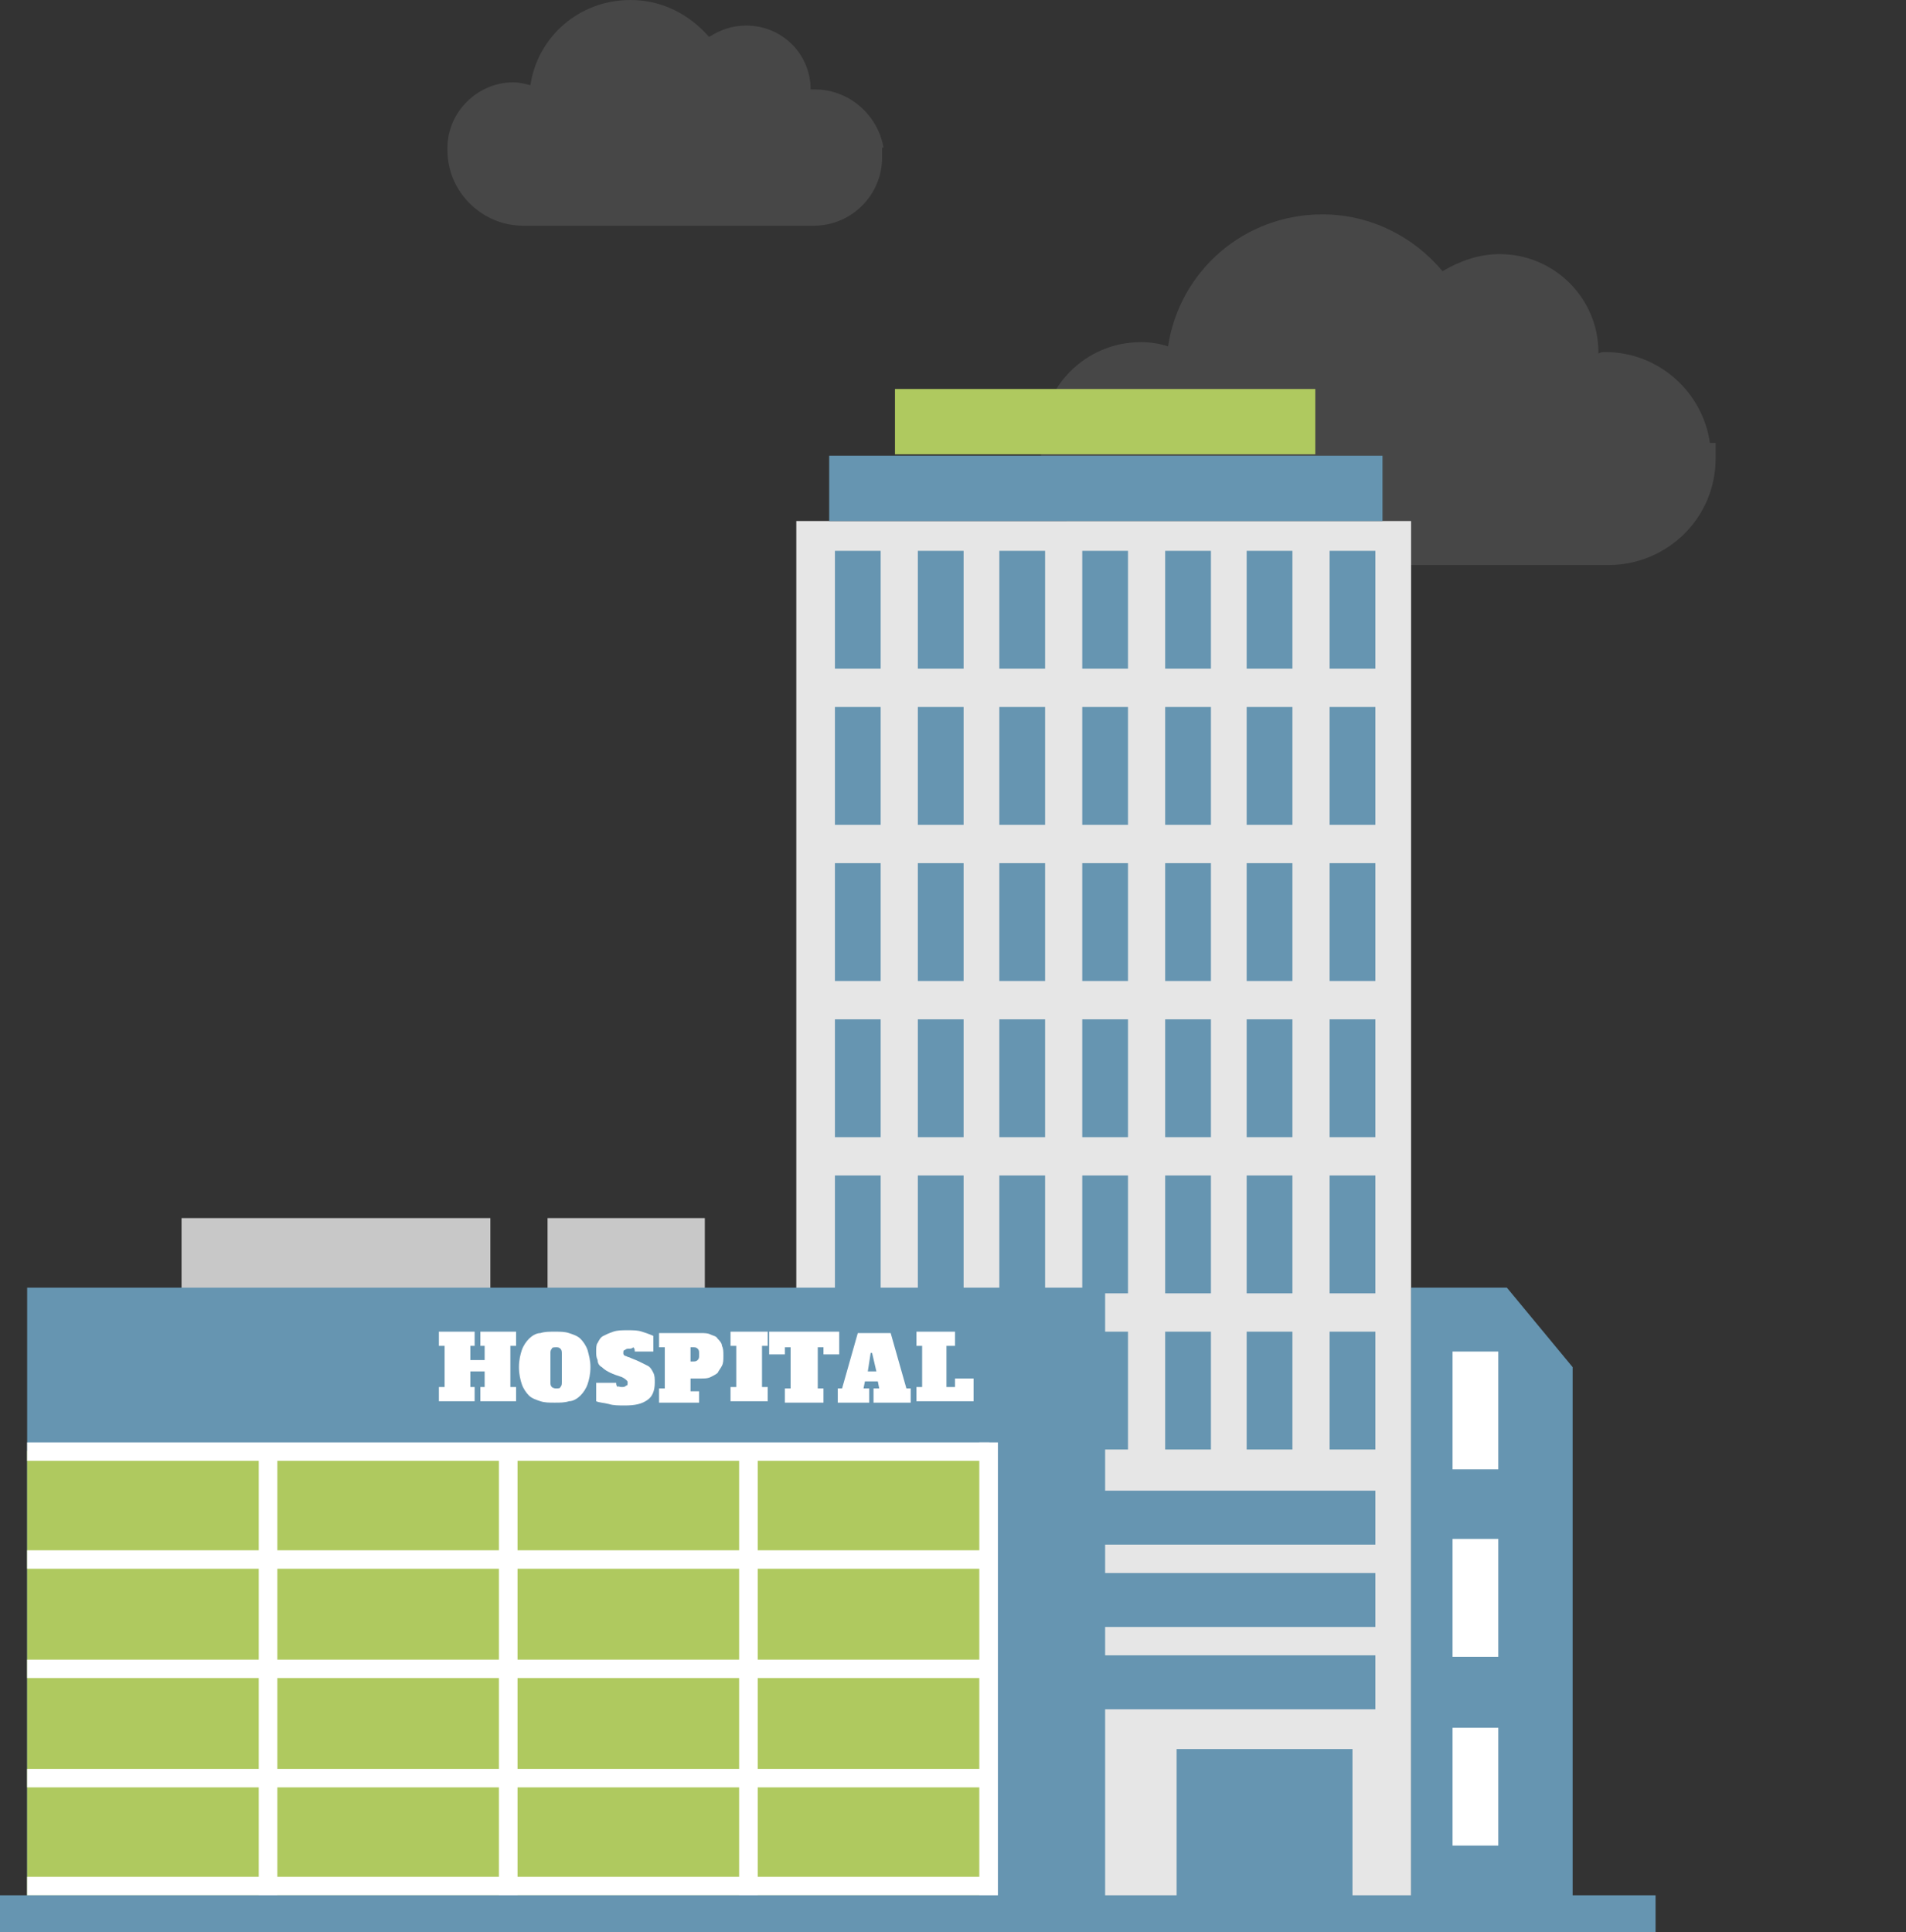 <svg width="292" height="296" viewBox="0 0 292 296" fill="none" xmlns="http://www.w3.org/2000/svg">
<rect x="0" y="0" width="292" height="296" fill="#333333" stroke="none"/>
<g clip-path="url(#clip0_786:3176)">
<path opacity="0.1" d="M262.176 67.856H261.957C260.862 60.026 254.072 53.937 245.968 53.937C245.53 53.937 245.311 53.937 244.873 54.154C244.873 54.154 244.873 54.154 244.873 53.937C244.873 45.672 238.083 38.93 229.759 38.93C226.474 38.93 223.627 40.018 220.998 41.54C216.618 36.32 210.047 32.841 202.6 32.841C190.553 32.841 180.697 41.54 178.944 53.067C177.63 52.632 176.316 52.414 174.783 52.414C166.241 52.414 159.451 59.374 159.451 67.856V68.726C159.451 78.513 167.555 86.56 177.411 86.56H244.654C244.873 86.56 245.092 86.56 245.53 86.56C245.749 86.56 245.968 86.56 246.406 86.56C255.386 86.56 262.833 79.383 262.833 70.248C262.833 70.031 262.833 69.813 262.833 69.378C262.833 69.161 262.833 68.944 262.833 68.508V67.856H262.176Z" fill="white"/>
<path d="M216.179 79.818H121.996V293.173H216.179V79.818Z" fill="#E6E6E6"/>
<path d="M75.124 186.604H27.813V197.478H75.124V186.604Z" fill="#C8C8C8"/>
<path d="M134.919 84.385H127.91V102.437H134.919V84.385Z" fill="#6695B1"/>
<path d="M147.623 84.385H140.614V102.437H147.623V84.385Z" fill="#6695B1"/>
<path d="M160.108 84.385H153.099V102.437H160.108V84.385Z" fill="#6695B1"/>
<path d="M172.811 84.385H165.802V102.437H172.811V84.385Z" fill="#6695B1"/>
<path d="M185.515 84.385H178.506V102.437H185.515V84.385Z" fill="#6695B1"/>
<path d="M198 84.385H190.991V102.437H198V84.385Z" fill="#6695B1"/>
<path d="M210.704 84.385H203.695V102.437H210.704V84.385Z" fill="#6695B1"/>
<path d="M134.919 108.309H127.91V126.36H134.919V108.309Z" fill="#6695B1"/>
<path d="M147.623 108.309H140.614V126.36H147.623V108.309Z" fill="#6695B1"/>
<path d="M160.108 108.309H153.099V126.36H160.108V108.309Z" fill="#6695B1"/>
<path d="M172.811 108.309H165.802V126.36H172.811V108.309Z" fill="#6695B1"/>
<path d="M185.515 108.309H178.506V126.36H185.515V108.309Z" fill="#6695B1"/>
<path d="M198 108.309H190.991V126.36H198V108.309Z" fill="#6695B1"/>
<path d="M210.704 108.309H203.695V126.36H210.704V108.309Z" fill="#6695B1"/>
<path d="M134.919 132.232H127.91V150.284H134.919V132.232Z" fill="#6695B1"/>
<path d="M147.623 132.232H140.614V150.284H147.623V132.232Z" fill="#6695B1"/>
<path d="M160.108 132.232H153.099V150.284H160.108V132.232Z" fill="#6695B1"/>
<path d="M172.811 132.232H165.802V150.284H172.811V132.232Z" fill="#6695B1"/>
<path d="M185.515 132.232H178.506V150.284H185.515V132.232Z" fill="#6695B1"/>
<path d="M198 132.232H190.991V150.284H198V132.232Z" fill="#6695B1"/>
<path d="M210.704 132.232H203.695V150.284H210.704V132.232Z" fill="#6695B1"/>
<path d="M134.919 156.156H127.91V174.207H134.919V156.156Z" fill="#6695B1"/>
<path d="M147.623 156.156H140.614V174.207H147.623V156.156Z" fill="#6695B1"/>
<path d="M160.108 156.156H153.099V174.207H160.108V156.156Z" fill="#6695B1"/>
<path d="M172.811 156.156H165.802V174.207H172.811V156.156Z" fill="#6695B1"/>
<path d="M185.515 156.156H178.506V174.207H185.515V156.156Z" fill="#6695B1"/>
<path d="M198 156.156H190.991V174.207H198V156.156Z" fill="#6695B1"/>
<path d="M210.704 156.156H203.695V174.207H210.704V156.156Z" fill="#6695B1"/>
<path d="M134.919 180.079H127.91V198.131H134.919V180.079Z" fill="#6695B1"/>
<path d="M147.623 180.079H140.614V198.131H147.623V180.079Z" fill="#6695B1"/>
<path d="M160.108 180.079H153.099V198.131H160.108V180.079Z" fill="#6695B1"/>
<path d="M172.811 180.079H165.802V198.131H172.811V180.079Z" fill="#6695B1"/>
<path d="M185.515 180.079H178.506V198.131H185.515V180.079Z" fill="#6695B1"/>
<path d="M198 180.079H190.991V198.131H198V180.079Z" fill="#6695B1"/>
<path d="M210.704 180.079H203.695V198.131H210.704V180.079Z" fill="#6695B1"/>
<path d="M172.811 204.003H165.802V222.055H172.811V204.003Z" fill="#6695B1"/>
<path d="M185.515 204.003H178.506V222.055H185.515V204.003Z" fill="#6695B1"/>
<path d="M198 204.003H190.991V222.055H198V204.003Z" fill="#6695B1"/>
<path d="M210.704 204.003H203.695V222.055H210.704V204.003Z" fill="#6695B1"/>
<path d="M107.978 186.604H83.885V197.478H107.978V186.604Z" fill="#C8C8C8"/>
<path d="M169.307 197.261H4.158V293.173H169.307V197.261Z" fill="#6695B1"/>
<path d="M151.565 222.272H4.158V293.173H151.565V222.272Z" fill="#AFC95F"/>
<path d="M216.179 294.26V197.261H230.855L240.93 209.44V294.26H216.179Z" fill="#6695B1"/>
<path d="M211.799 69.814H127.034V79.818H211.799V69.814Z" fill="#6695B1"/>
<path d="M201.504 59.592H137.109V69.596H201.504V59.592Z" fill="#AFC95F"/>
<path d="M210.704 253.59H169.088V261.855H210.704V253.59Z" fill="#6695B1"/>
<path d="M210.704 240.976H169.088V249.24H210.704V240.976Z" fill="#6695B1"/>
<path d="M210.704 228.362H169.088V236.626H210.704V228.362Z" fill="#6695B1"/>
<path d="M207.199 267.944H180.258V293.173H207.199V267.944Z" fill="#6695B1"/>
<path d="M229.54 207.048H222.531V225.099H229.54V207.048Z" fill="white"/>
<path d="M229.54 235.756H222.531V253.808H229.54V235.756Z" fill="white"/>
<path d="M229.54 264.682H222.531V282.733H229.54V264.682Z" fill="white"/>
<path d="M73.591 204.003H79.066V206.178H78.19V212.485H79.066V214.66H73.591V212.485H74.248V210.093H72.057V212.485H72.715V214.66H67.239V212.485H68.115V206.178H67.239V204.003H72.715V206.178H72.057V208.353H74.248V206.178H73.591V204.003Z" fill="white"/>
<path d="M90.456 209.441C90.456 210.529 90.237 211.398 90.018 212.051C89.799 212.703 89.361 213.356 88.923 213.791C88.485 214.226 87.828 214.661 87.171 214.661C86.513 214.878 85.856 214.878 84.98 214.878C84.104 214.878 83.447 214.878 82.79 214.661C82.133 214.443 81.476 214.226 81.038 213.791C80.6 213.356 80.162 212.703 79.942 212.051C79.723 211.398 79.504 210.529 79.504 209.441C79.504 208.354 79.723 207.484 79.942 206.831C80.162 206.179 80.6 205.526 81.038 205.091C81.476 204.656 82.133 204.221 82.79 204.221C83.447 204.004 84.104 204.004 84.98 204.004C85.856 204.004 86.513 204.004 87.171 204.221C87.828 204.439 88.485 204.656 88.923 205.091C89.361 205.526 89.799 206.179 90.018 206.831C90.237 207.701 90.456 208.354 90.456 209.441ZM85.199 212.703C85.418 212.703 85.856 212.703 85.856 212.486C86.075 212.268 86.075 212.051 86.075 211.616V207.484C86.075 207.049 86.075 206.831 85.856 206.614C85.637 206.396 85.418 206.396 85.199 206.396C84.98 206.396 84.542 206.396 84.542 206.614C84.323 206.831 84.323 207.049 84.323 207.484V211.616C84.323 212.051 84.323 212.268 84.542 212.486C84.542 212.486 84.761 212.703 85.199 212.703Z" fill="white"/>
<path d="M95.275 212.485C95.494 212.485 95.713 212.485 95.932 212.268C96.151 212.268 96.151 212.05 96.151 211.833C96.151 211.615 96.151 211.615 95.932 211.398C95.932 211.398 95.713 211.18 95.275 210.963C94.618 210.745 93.96 210.528 93.522 210.31C93.084 210.093 92.646 209.875 92.208 209.44C91.77 209.223 91.551 208.788 91.551 208.353C91.332 207.918 91.332 207.483 91.332 207.048C91.332 206.613 91.332 205.961 91.551 205.743C91.77 205.308 91.989 204.873 92.427 204.656C92.865 204.438 93.303 204.221 93.96 204.003C94.618 203.786 95.275 203.786 96.151 203.786C97.027 203.786 97.684 203.786 98.341 204.003C98.998 204.221 99.655 204.438 100.093 204.656V207.048H97.246C97.246 206.83 97.246 206.613 97.027 206.395C96.808 206.613 96.589 206.613 96.37 206.613C96.151 206.613 95.932 206.613 95.713 206.83C95.494 206.83 95.494 207.048 95.494 207.265C95.494 207.483 95.494 207.483 95.713 207.7C95.932 207.7 96.151 207.918 96.37 207.918C96.808 208.135 97.465 208.353 97.903 208.57C98.341 208.788 98.779 209.005 99.217 209.223C99.655 209.44 99.874 209.875 100.093 210.31C100.312 210.745 100.312 211.18 100.312 211.833C100.312 213.138 99.874 214.008 99.217 214.442C98.341 215.095 97.246 215.312 95.713 215.312C94.837 215.312 93.96 215.312 93.303 215.095C92.427 214.877 91.77 214.877 91.332 214.66V211.833H94.399C94.399 212.05 94.399 212.268 94.618 212.485C94.618 212.268 94.837 212.485 95.275 212.485Z" fill="white"/>
<path d="M107.102 214.878H100.969V212.703H101.846V206.396H100.969V204.221H107.321C107.978 204.221 108.417 204.221 108.855 204.438C109.293 204.656 109.731 204.656 109.95 205.091C110.169 205.308 110.607 205.743 110.607 206.178C110.826 206.613 110.826 207.048 110.826 207.7C110.826 208.353 110.826 208.788 110.607 209.223C110.388 209.658 110.169 209.875 109.95 210.31C109.731 210.528 109.293 210.745 108.855 210.963C108.417 211.18 107.978 211.18 107.321 211.18H105.788V213.138H107.102V214.878ZM106.226 208.57C106.445 208.57 106.664 208.57 106.883 208.353C107.102 208.135 107.102 207.918 107.102 207.7V207.266C107.102 207.048 107.102 206.831 106.883 206.613C106.664 206.396 106.445 206.396 106.226 206.396H105.788V208.57H106.226Z" fill="white"/>
<path d="M111.921 204.004H117.616V206.179H116.74V212.486H117.616V214.661H111.921V212.486H112.797V206.179H111.921V204.004Z" fill="white"/>
<path d="M118.054 204.004H128.567V207.484H126.158V206.396H125.282V212.703H126.158V214.878H120.244V212.703H121.12V206.396H120.244V207.484H117.835V204.004H118.054Z" fill="white"/>
<path d="M133.824 212.703H134.7L134.481 211.615H132.51L132.291 212.703H133.167V214.878H128.348V212.703H129.005L131.415 204.221H136.452L138.862 212.703H139.519V214.878H133.824V212.703ZM132.948 210.093H134.262L133.605 207.266H133.386L132.948 210.093Z" fill="white"/>
<path d="M140.176 204.004H146.309V206.179H144.995V212.486H146.309V211.181H149.156V214.661H140.395V212.486H141.271V206.179H140.395V204.004H140.176Z" fill="white"/>
<path d="M42.488 222.272H39.641V290.345H42.488V222.272Z" fill="white"/>
<path d="M79.285 222.272H76.438V290.345H79.285V222.272Z" fill="white"/>
<path d="M116.083 222.272H113.235V290.345H116.083V222.272Z" fill="white"/>
<path d="M151.565 220.967H4.158V223.794H151.565V220.967Z" fill="white"/>
<path d="M151.565 237.496H4.158V240.323H151.565V237.496Z" fill="white"/>
<path d="M151.565 254.243H4.158V257.07H151.565V254.243Z" fill="white"/>
<path d="M151.565 270.989H4.158V273.816H151.565V270.989Z" fill="white"/>
<path d="M151.565 287.518H4.158V290.345H151.565V287.518Z" fill="white"/>
<path d="M152.88 220.967H150.032V291.868H152.88V220.967Z" fill="white"/>
<path d="M253.634 290.345H-0.223V296H253.634V290.345Z" fill="#6695B1"/>
<path opacity="0.1" d="M135.357 22.619C134.481 17.616 130.101 13.702 124.844 13.702C124.625 13.702 124.406 13.702 124.187 13.702C124.187 8.265 119.806 3.915 114.33 3.915C112.14 3.915 110.388 4.567 108.636 5.655C105.569 2.175 101.408 0 96.589 0C88.704 0 82.352 5.655 81.257 13.049C80.381 12.832 79.504 12.614 78.628 12.614C73.153 12.614 68.553 17.181 68.553 22.619V23.054C68.553 29.361 73.81 34.581 80.162 34.581H123.749C123.968 34.581 124.187 34.581 124.187 34.581C124.406 34.581 124.625 34.581 124.625 34.581C130.539 34.581 135.138 29.796 135.138 24.141C135.138 23.924 135.138 23.706 135.138 23.706C135.138 23.489 135.138 23.271 135.138 23.271V22.619H135.357Z" fill="white"/>
</g>
<defs>
<clipPath id="clip0_786:3176">
<rect width="292" height="296" fill="white"/>
</clipPath>
</defs>
</svg>
